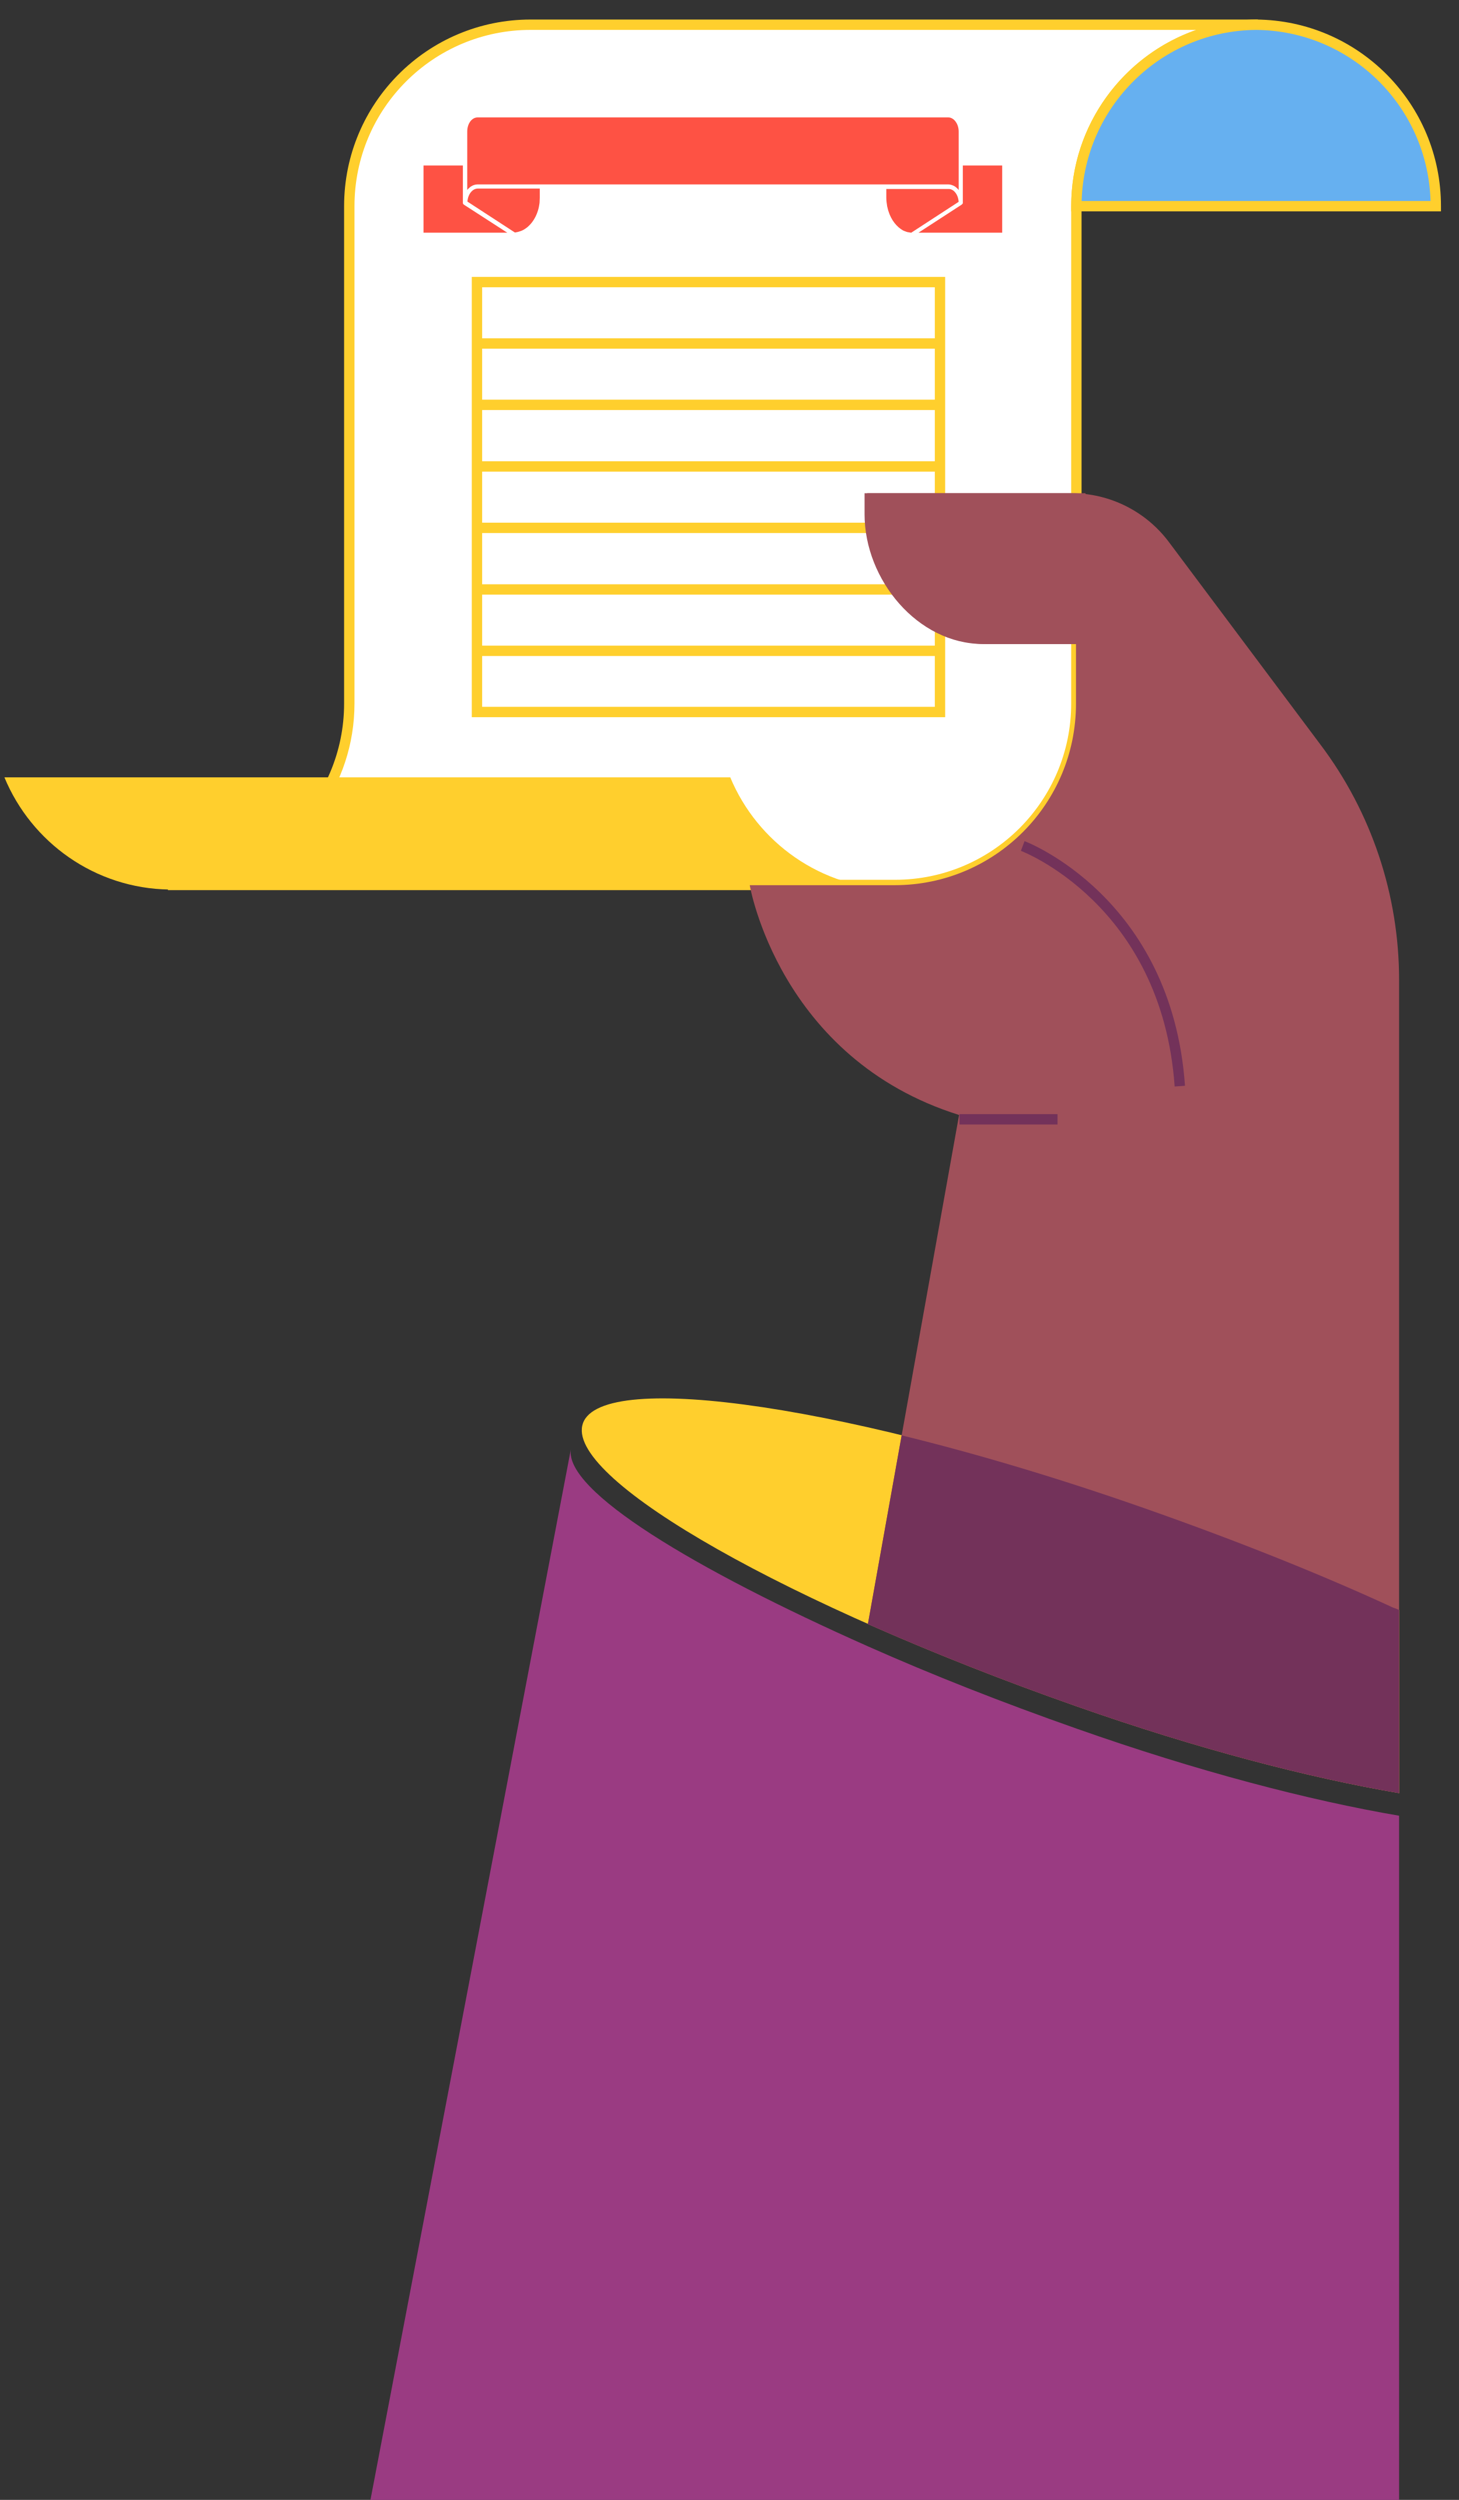 <svg width="73" height="125" viewBox="0 0 73 125" fill="none" xmlns="http://www.w3.org/2000/svg">
<rect x="0" y="0" width="73" height="125" fill="#333333" stroke="none"/>
<path d="M70.003 90.79V125.001H18.535L28.563 72.467C28.242 74.541 34.661 78.43 43.445 82.329C46.597 83.728 50.113 85.118 53.867 86.435C59.923 88.571 65.502 90.023 70.003 90.79C69.993 90.79 70.003 90.79 70.003 90.79Z" fill="#9A3B82"/>
<path d="M70.003 80.503V89.659C65.502 88.892 59.933 87.451 53.856 85.314C39.535 80.285 28.511 74.073 29.134 71.284C29.144 71.242 29.154 71.201 29.165 71.17C30.129 68.443 42.812 70.33 57.331 75.421C61.997 77.06 66.207 78.75 69.744 80.378C69.827 80.42 69.91 80.461 70.003 80.503Z" fill="#FFCF2D"/>
<path d="M62.94 1.236C57.921 1.236 53.856 5.301 53.856 10.31V35.177C53.856 40.186 49.79 44.251 44.782 44.251H8.402C13.422 44.251 17.476 40.186 17.476 35.177V10.31C17.476 5.291 21.542 1.236 26.55 1.236H62.94Z" fill="white"/>
<path fill-rule="evenodd" clip-rule="evenodd" d="M26.55 1.495C21.685 1.495 17.736 5.434 17.736 10.309V35.176C17.736 39.252 15.126 42.719 11.48 43.991H44.782C49.647 43.991 53.596 40.042 53.596 35.176V10.309C53.596 6.234 56.213 2.766 59.861 1.495H26.55ZM62.94 0.977H26.55C21.399 0.977 17.217 5.147 17.217 10.309V35.176C17.217 40.042 13.278 43.991 8.402 43.991V44.509H44.782C49.934 44.509 54.115 40.328 54.115 35.176V10.309C54.115 5.444 58.064 1.495 62.94 1.495V0.977Z" fill="#FFCF2D"/>
<path d="M47.032 14.105H23.865V35.602H47.032V14.105Z" fill="white"/>
<path fill-rule="evenodd" clip-rule="evenodd" d="M23.605 13.846H47.291V35.861H23.605V13.846ZM24.124 14.364V35.342H46.773V14.364H24.124Z" fill="#FFCF2D"/>
<path fill-rule="evenodd" clip-rule="evenodd" d="M23.865 16.916H47.022V17.434H23.865V16.916Z" fill="#FFCF2D"/>
<path fill-rule="evenodd" clip-rule="evenodd" d="M23.865 19.984H47.022V20.503H23.865V19.984Z" fill="#FFCF2D"/>
<path fill-rule="evenodd" clip-rule="evenodd" d="M23.865 23.064H47.022V23.583H23.865V23.064Z" fill="#FFCF2D"/>
<path fill-rule="evenodd" clip-rule="evenodd" d="M23.865 26.135H47.022V26.653H23.865V26.135Z" fill="#FFCF2D"/>
<path fill-rule="evenodd" clip-rule="evenodd" d="M23.865 29.215H47.022V29.733H23.865V29.215Z" fill="#FFCF2D"/>
<path fill-rule="evenodd" clip-rule="evenodd" d="M23.865 32.283H47.022V32.802H23.865V32.283Z" fill="#FFCF2D"/>
<path d="M53.856 10.31C53.856 5.322 57.88 1.278 62.847 1.236C67.825 1.278 71.839 5.322 71.839 10.31H53.856Z" fill="#66B0F0"/>
<path fill-rule="evenodd" clip-rule="evenodd" d="M62.847 0.977L62.85 0.977C67.97 1.019 72.098 5.179 72.098 10.309V10.569H53.597V10.309C53.597 5.179 57.736 1.019 62.845 0.977L62.847 0.977ZM62.847 1.495C58.11 1.536 54.256 5.325 54.119 10.05H71.576C71.439 5.325 67.595 1.536 62.847 1.495Z" fill="#FFCF2D"/>
<path d="M44.824 44.479C44.813 44.479 44.792 44.479 44.782 44.479H8.538C8.517 44.479 8.496 44.479 8.476 44.479C4.753 44.427 1.569 42.125 0.221 38.869H36.538C37.896 42.125 41.08 44.427 44.824 44.479Z" fill="#FFCF2D"/>
<path d="M25.38 11.635H21.19V8.275H23.16V10.142C23.16 10.183 23.181 10.214 23.202 10.225L23.212 10.235L25.38 11.635Z" fill="#FE5244"/>
<path d="M27.007 9.438V9.884C27.007 9.967 26.997 10.05 26.997 10.133C26.997 10.154 26.987 10.185 26.987 10.206C26.976 10.247 26.976 10.288 26.966 10.33C26.852 10.9 26.51 11.367 26.084 11.543C26.053 11.553 26.022 11.564 25.991 11.574C25.939 11.595 25.877 11.605 25.825 11.616C25.805 11.616 25.784 11.626 25.763 11.626L23.388 10.081C23.409 9.718 23.637 9.428 23.907 9.428H27.007V9.438Z" fill="#FE5244"/>
<path d="M50.144 8.275V11.635H45.955L48.112 10.235L48.122 10.225C48.132 10.214 48.132 10.214 48.143 10.214C48.143 10.204 48.153 10.204 48.153 10.194C48.153 10.194 48.153 10.183 48.163 10.183C48.163 10.173 48.163 10.173 48.174 10.173C48.174 10.173 48.174 10.173 48.174 10.163C48.174 10.152 48.174 10.152 48.174 10.142V8.275H50.144Z" fill="#FE5244"/>
<path d="M47.965 10.092L45.591 11.637C45.528 11.627 45.466 11.617 45.404 11.606C45.383 11.596 45.362 11.596 45.342 11.586C45.311 11.575 45.29 11.565 45.259 11.555C45.238 11.544 45.207 11.534 45.186 11.524C44.865 11.347 44.595 11.005 44.46 10.58C44.44 10.518 44.419 10.455 44.408 10.393C44.398 10.372 44.398 10.341 44.388 10.31C44.367 10.175 44.346 10.041 44.346 9.895V9.449H47.457C47.717 9.439 47.945 9.729 47.965 10.092Z" fill="#FE5244"/>
<path d="M47.967 6.576V9.501C47.946 9.48 47.925 9.449 47.904 9.428C47.863 9.386 47.821 9.355 47.78 9.324C47.676 9.262 47.562 9.221 47.448 9.221H23.897C23.773 9.221 23.658 9.262 23.565 9.324C23.524 9.355 23.482 9.386 23.441 9.428C23.42 9.449 23.399 9.469 23.378 9.501V6.576C23.378 6.182 23.607 5.871 23.897 5.871H47.448C47.728 5.871 47.967 6.193 47.967 6.576Z" fill="#FE5244"/>
<path d="M70.003 49.011V89.66H69.993C65.492 88.893 59.923 87.452 53.846 85.315C50.092 83.999 46.576 82.599 43.424 81.209L45.114 71.772L47.987 55.751C38.975 52.93 37.513 44.261 37.513 44.261H44.762C49.781 44.261 53.836 40.196 53.836 35.188V32.201H49.179C45.913 32.201 43.258 28.986 43.258 25.72V24.662H53.608C55.526 24.662 57.331 25.564 58.482 27.099L66.052 37.21C68.624 40.611 70.003 44.748 70.003 49.011Z" fill="#A0505A"/>
<path d="M70.003 80.503V89.66H69.993C65.492 88.892 59.923 87.451 53.846 85.315C50.092 83.998 46.576 82.598 43.424 81.208L45.114 71.772C48.847 72.684 52.996 73.918 57.31 75.432C61.976 77.07 66.187 78.761 69.713 80.389C69.827 80.42 69.91 80.462 70.003 80.503Z" fill="#73325A"/>
<path d="M54.313 32.201H49.314C46.047 32.201 43.393 28.986 43.393 25.72V24.662H54.313V32.201Z" fill="#A0505A"/>
<path fill-rule="evenodd" clip-rule="evenodd" d="M51.08 42.544C51.08 42.544 51.08 42.544 51.171 42.301C51.262 42.059 51.262 42.059 51.262 42.059L51.263 42.059L51.264 42.059L51.269 42.061C51.274 42.063 51.279 42.065 51.287 42.068C51.302 42.074 51.324 42.083 51.352 42.095C51.408 42.118 51.489 42.153 51.591 42.2C51.796 42.296 52.087 42.441 52.438 42.645C53.138 43.053 54.078 43.694 55.037 44.632C56.96 46.509 58.959 49.569 59.29 54.291L58.773 54.328C58.451 49.748 56.52 46.804 54.675 45.003C53.751 44.1 52.848 43.484 52.177 43.093C51.842 42.898 51.565 42.76 51.373 42.671C51.277 42.626 51.202 42.594 51.152 42.573C51.127 42.563 51.108 42.555 51.096 42.55C51.09 42.548 51.086 42.546 51.083 42.545L51.08 42.544L51.08 42.544ZM51.08 42.544C51.08 42.544 51.08 42.544 51.08 42.544L51.08 42.544Z" fill="#73325A"/>
<path fill-rule="evenodd" clip-rule="evenodd" d="M52.913 56.227H48.007V55.709H52.913V56.227Z" fill="#73325A"/>
</svg>
